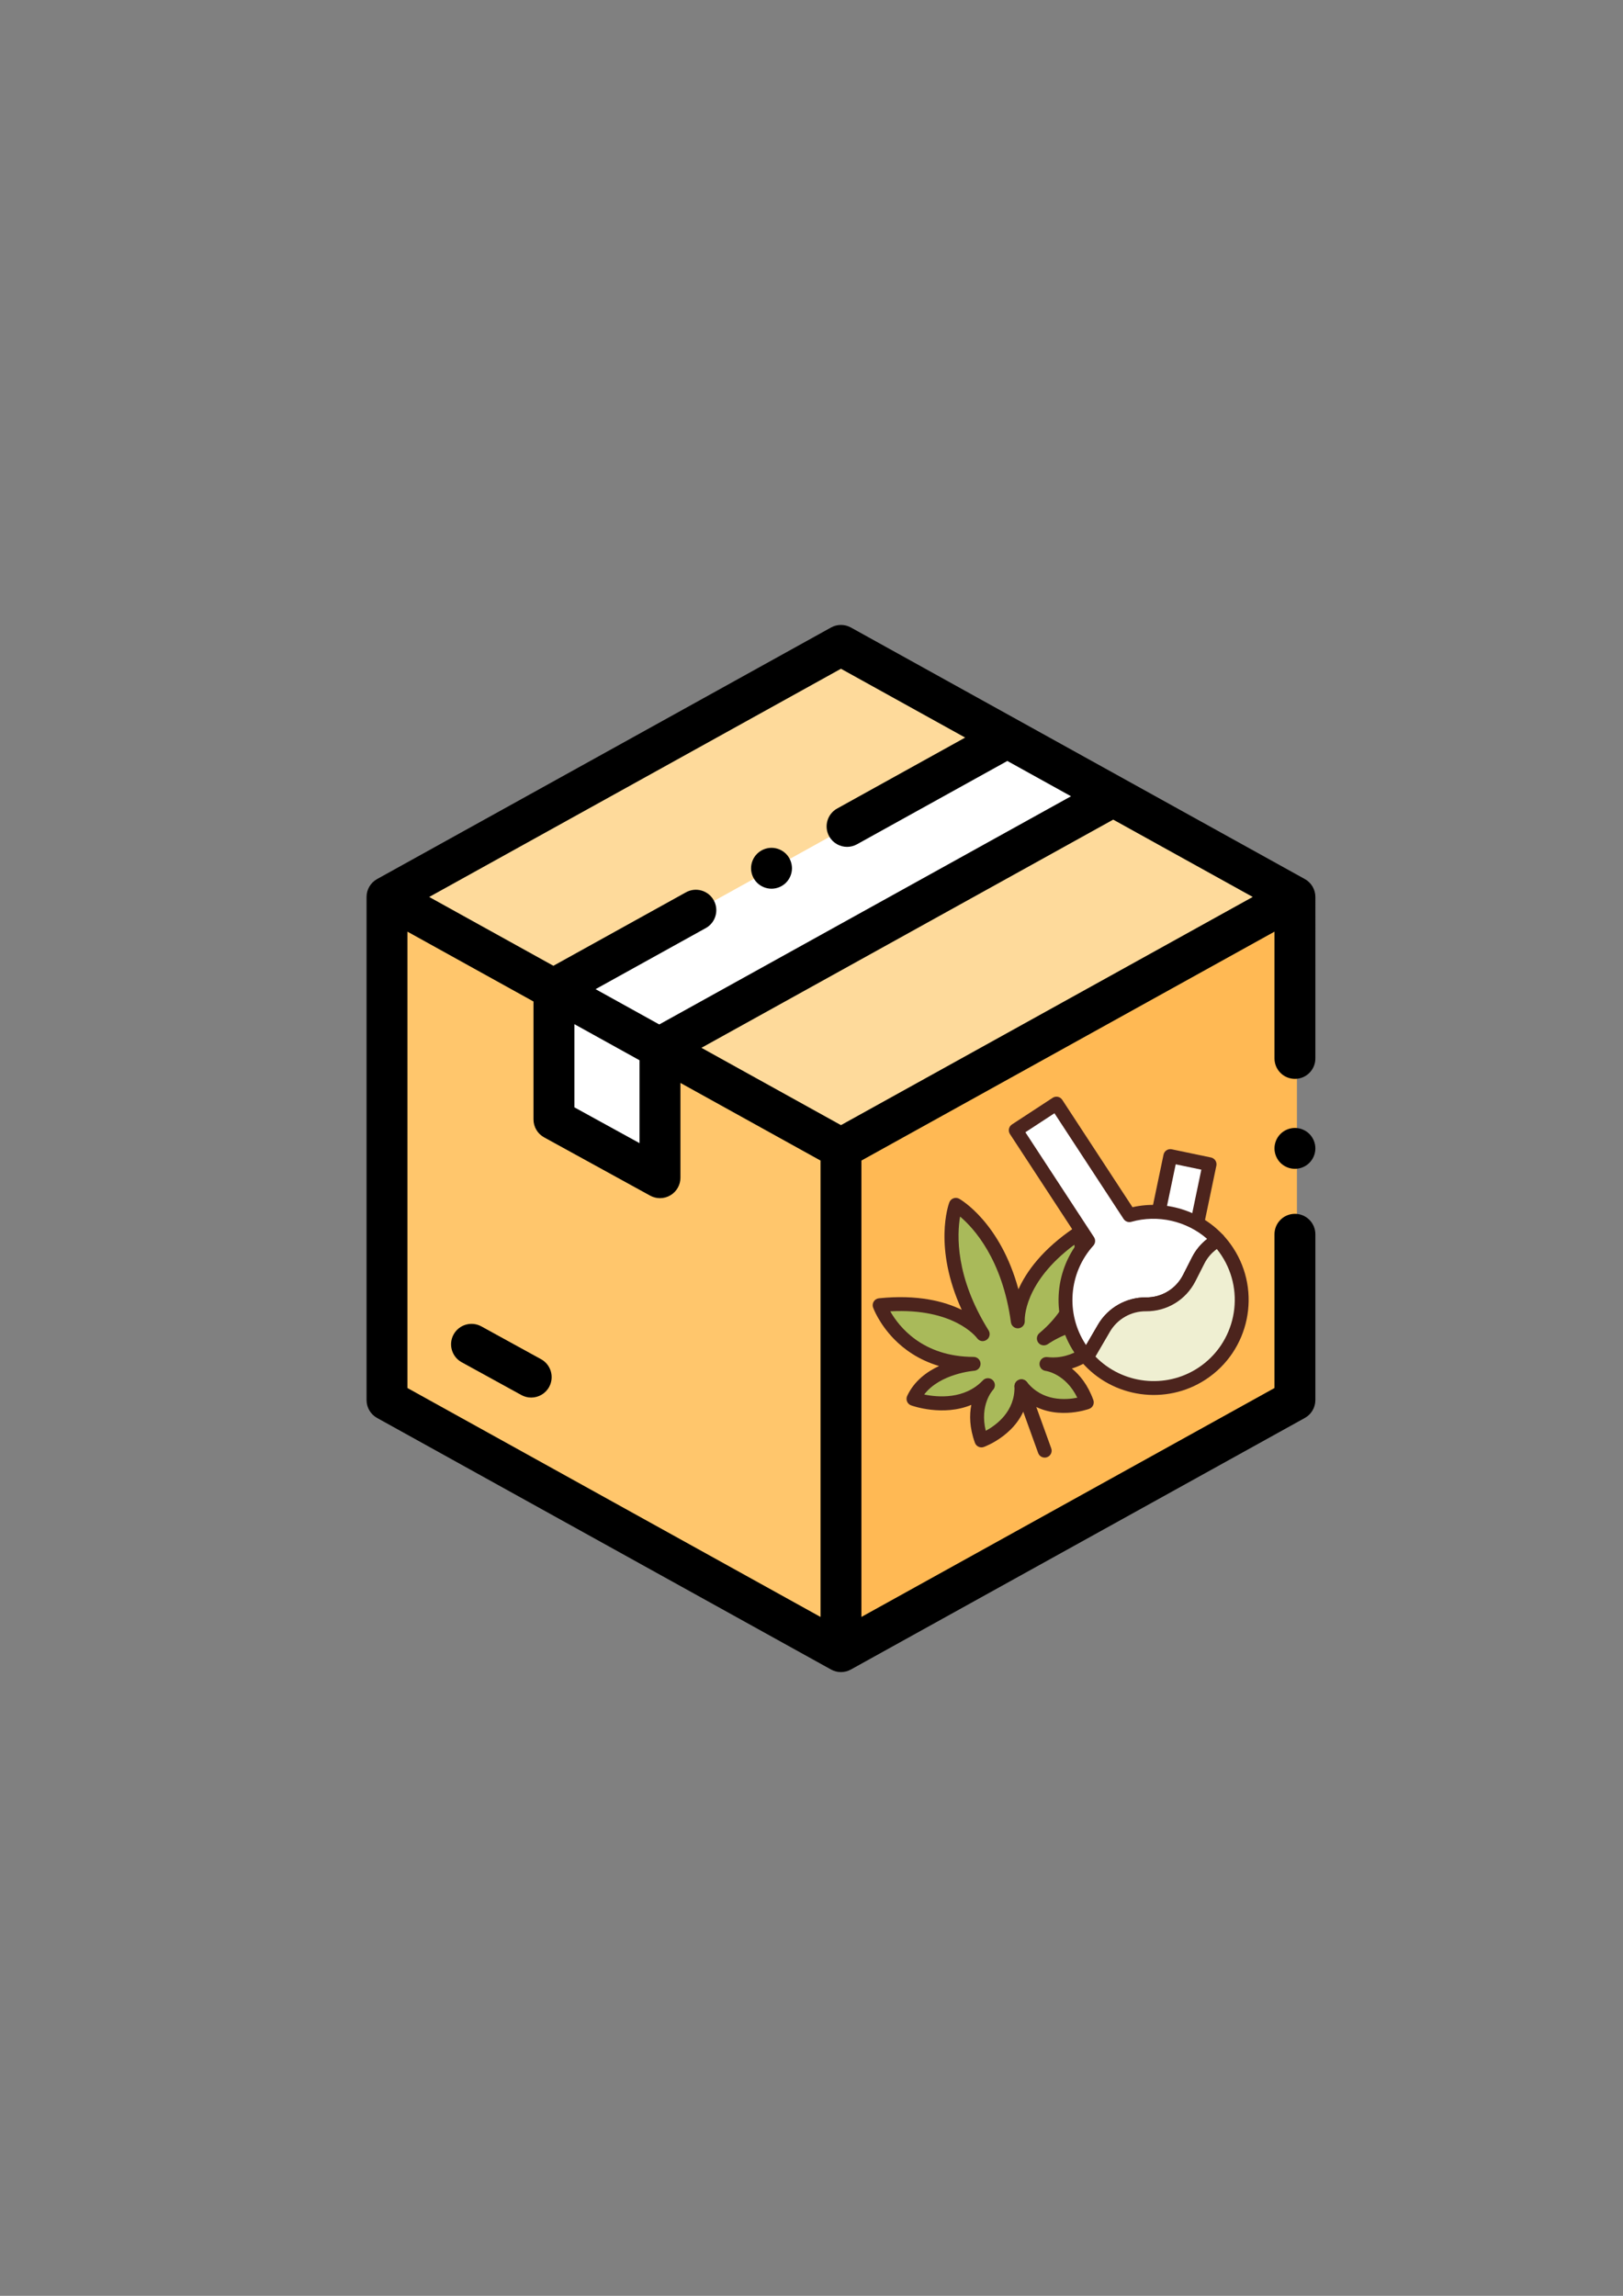 <?xml version="1.0" encoding="UTF-8" standalone="no"?>
<!-- Created with Inkscape (http://www.inkscape.org/) -->

<svg
   xmlns:dc="http://purl.org/dc/elements/1.1/"
   xmlns:cc="http://creativecommons.org/ns#"
   xmlns:rdf="http://www.w3.org/1999/02/22-rdf-syntax-ns#"
   xmlns:svg="http://www.w3.org/2000/svg"
   xmlns="http://www.w3.org/2000/svg"
   xmlns:sodipodi="http://sodipodi.sourceforge.net/DTD/sodipodi-0.dtd"
   xmlns:inkscape="http://www.inkscape.org/namespaces/inkscape"
   width="210mm"
   height="297mm"
   viewBox="0 0 210 297"
   version="1.1"
   id="svg8"
   inkscape:version="0.92.4 5da689c313, 2019-01-14"
   sodipodi:docname="logo.svg">
  <rect x="0" y="0" width="210" height="297" fill="#808080" stroke="none"/>
  <defs
     id="defs2">
	
	
	
</defs>
  <sodipodi:namedview
     id="base"
     pagecolor="#ffffff"
     bordercolor="#666666"
     borderopacity="1.0"
     inkscape:pageopacity="0.0"
     inkscape:pageshadow="2"
     inkscape:zoom="0.35"
     inkscape:cx="7.448847"
     inkscape:cy="827.6218"
     inkscape:document-units="mm"
     inkscape:current-layer="layer1"
     showgrid="false"
     inkscape:window-width="1906"
     inkscape:window-height="1036"
     inkscape:window-x="1926"
     inkscape:window-y="36"
     inkscape:window-maximized="1" />
  <g
     inkscape:label="Layer 1"
     inkscape:groupmode="layer"
     id="layer1">
    <g
       id="g4694"
       transform="matrix(0.265,0,0,0.265,41.079,80.844)">
</g>
    <g
       id="g4696"
       transform="matrix(0.265,0,0,0.265,41.079,80.844)">
</g>
    <g
       id="g4698"
       transform="matrix(0.265,0,0,0.265,41.079,80.844)">
</g>
    <g
       id="g4700"
       transform="matrix(0.265,0,0,0.265,41.079,80.844)">
</g>
    <g
       id="g4702"
       transform="matrix(0.265,0,0,0.265,41.079,80.844)">
</g>
    <g
       id="g4704"
       transform="matrix(0.265,0,0,0.265,41.079,80.844)">
</g>
    <g
       id="g4706"
       transform="matrix(0.265,0,0,0.265,41.079,80.844)">
</g>
    <g
       id="g4708"
       transform="matrix(0.265,0,0,0.265,41.079,80.844)">
</g>
    <g
       id="g4710"
       transform="matrix(0.265,0,0,0.265,41.079,80.844)">
</g>
    <g
       id="g4712"
       transform="matrix(0.265,0,0,0.265,41.079,80.844)">
</g>
    <g
       id="g4714"
       transform="matrix(0.265,0,0,0.265,41.079,80.844)">
</g>
    <g
       id="g4716"
       transform="matrix(0.265,0,0,0.265,41.079,80.844)">
</g>
    <g
       id="g4718"
       transform="matrix(0.265,0,0,0.265,41.079,80.844)">
</g>
    <g
       id="g4720"
       transform="matrix(0.265,0,0,0.265,41.079,80.844)">
</g>
    <g
       id="g4722"
       transform="matrix(0.265,0,0,0.265,41.079,80.844)">
</g>
    <g
       id="g5105"
       inkscape:export-xdpi="174.192"
       inkscape:export-ydpi="174.192">
      <polygon
         transform="matrix(0.265,0,0,0.265,41.079,80.844)"
         id="polygon4670"
         points="256.229,9.998 34.227,132.999 34.227,379.001 256.229,502.003 478.231,379.001 478.231,132.999 "
         style="fill:#ffb954" />
      <polygon
         transform="matrix(0.265,0,0,0.265,41.079,80.844)"
         id="polygon4672"
         points="256,256.008 34.227,133.134 34.227,379.009 256,501.884 "
         style="fill:#ffc66c" />
      <polygon
         transform="matrix(0.265,0,0,0.265,41.079,80.844)"
         id="polygon4674"
         points="478.116,132.999 256.115,9.998 34.113,132.999 256.115,256 "
         style="fill:#feda9b" />
      <polygon
         transform="matrix(0.265,0,0,0.265,41.079,80.844)"
         style="fill:#ffffff"
         points="388.663,84.03 167.496,206.568 115.636,177.929 336.745,55.424 "
         id="polygon4676" />
      <polygon
         transform="matrix(0.265,0,0,0.265,41.079,80.844)"
         style="fill:#ffffff"
         points="115.636,177.929 115.636,241.781 167.496,270.274 167.496,206.568 "
         id="polygon4678" />
      <path
         style="stroke-width:0.265"
         id="path4684"
         d="m 170.196,116.034 c 0,-0.962 -0.522,-1.848 -1.363,-2.314 L 110.094,81.176 c -0.797,-0.442 -1.766,-0.442 -2.564,0 L 48.792,113.72 c -0.841,0.466 -1.363,1.352 -1.363,2.314 v 65.088 c 0,0.962 0.522,1.848 1.363,2.314 l 58.738,32.544 c 0.399,0.221 0.84,0.332 1.282,0.332 0.442,0 0.883,-0.111 1.282,-0.332 l 58.738,-32.544 c 0.841,-0.466 1.363,-1.352 1.363,-2.314 v -21.449 c 0,-1.461 -1.184,-2.645 -2.645,-2.645 -1.461,0 -2.645,1.185 -2.645,2.645 v 19.891 l -53.447,29.613 v -59.04 l 53.448,-29.613 v 16.401 c 0,1.461 1.184,2.645 2.645,2.645 1.461,0 2.645,-1.184 2.645,-2.645 z M 108.812,145.554 90.759,135.551 144.039,106.031 l 18.053,10.003 z m -34.493,-13.063 8.43,4.671 v 10.721 l -8.43,-4.632 z m 34.493,-45.977 16.07,8.904 -16.563,9.177 c -1.278,0.708 -1.74,2.318 -1.032,3.596 0.483,0.872 1.386,1.364 2.316,1.364 0.434,0 0.873,-0.107 1.28,-0.332 l 19.457,-10.78 8.24,4.566 -53.279,29.52 -8.24,-4.566 14.259,-7.9 c 1.278,-0.708 1.74,-2.318 1.032,-3.596 -0.708,-1.278 -2.318,-1.74 -3.596,-1.032 l -17.153,9.504 -16.07,-8.903 z m -56.093,34.01 16.31,9.037 v 15.256 c 0,0.965 0.526,1.853 1.372,2.318 l 13.721,7.539 c 0.397,0.218 0.836,0.327 1.274,0.327 0.466,0 0.932,-0.123 1.347,-0.369 0.805,-0.476 1.299,-1.341 1.299,-2.276 v -12.261 l 18.126,10.043 v 59.04 L 52.719,179.563 Z"
         inkscape:connector-curvature="0" />
      <path
         style="stroke-width:0.265"
         id="path4686"
         d="m 167.55,145.918 c -0.696,0 -1.378,0.283 -1.87,0.775 -0.492,0.492 -0.775,1.174 -0.775,1.87 0,0.696 0.283,1.378 0.775,1.87 0.492,0.492 1.174,0.775 1.87,0.775 0.696,0 1.378,-0.283 1.87,-0.775 0.492,-0.492 0.775,-1.174 0.775,-1.87 0,-0.696 -0.283,-1.378 -0.775,-1.87 -0.492,-0.492 -1.174,-0.775 -1.87,-0.775 z"
         inkscape:connector-curvature="0" />
      <path
         style="stroke-width:0.265"
         id="path4688"
         d="m 99.828,114.969 c 0.696,0 1.378,-0.283 1.87,-0.775 0.492,-0.492 0.775,-1.174 0.775,-1.87 0,-0.696 -0.283,-1.378 -0.775,-1.87 -0.492,-0.492 -1.174,-0.775 -1.87,-0.775 -0.698,0 -1.381,0.283 -1.873,0.775 -0.492,0.492 -0.775,1.174 -0.775,1.87 0,0.696 0.283,1.378 0.775,1.87 0.492,0.492 1.174,0.775 1.873,0.775 z"
         inkscape:connector-curvature="0" />
      <path
         style="stroke-width:0.265"
         id="path4690"
         d="m 70.005,175.833 -7.722,-4.243 c -1.28,-0.703 -2.888,-0.236 -3.592,1.045 -0.704,1.281 -0.236,2.888 1.045,3.592 l 7.722,4.243 c 0.404,0.222 0.841,0.327 1.272,0.327 0.934,0 1.839,-0.496 2.321,-1.372 0.703,-1.28 0.235,-2.888 -1.045,-3.592 z"
         inkscape:connector-curvature="0" />
      <g
         id="g4879"
         transform="matrix(0.188,-0.123,0.123,0.188,8.067,211.595)"
         inkscape:transform-center-x="1.4388154"
         inkscape:transform-center-y="-1.5446477">
        <g
           transform="translate(449.834,-27.227)"
           id="g4782">
          <path
             style="fill:#a9ba5a"
             inkscape:connector-curvature="0"
             d="m 116.88,193.514 c 41.665,-4.872 49.918,-39.748 49.918,-39.748 -44.327,0.559 -57.08,23.322 -57.08,23.322 22.017,-46.351 6.869,-75.716 6.869,-75.716 0,0 -26.703,19.462 -27.794,70.764 0,0 -1.198,-26.064 -40.574,-46.431 0,0 -8.253,34.876 26.81,57.905 0,0 -22.763,-12.752 -40.015,-2.103 0,0 16.799,22.39 40.201,16.879 0,0 -15.601,3.674 -20.553,24.6 0,0 24.413,5.777 36.34,-13.498 2.023,22.576 26.437,28.354 26.437,28.354 4.952,-20.926 -7.348,-31.202 -7.348,-31.202 18.45,15.415 43.502,2.928 43.502,2.928 -10.649,-17.252 -36.713,-16.054 -36.713,-16.054 z"
             id="path4778" />
          <path
             style="fill:#4c241d"
             inkscape:connector-curvature="0"
             d="m 117.442,241.842 c -0.305,0 -0.617,-0.035 -0.926,-0.107 -0.973,-0.23 -21.102,-5.209 -27.629,-23.309 -13.949,13.248 -34.172,8.682 -35.148,8.453 -1.031,-0.244 -1.926,-0.889 -2.48,-1.791 -0.559,-0.904 -0.734,-1.99 -0.488,-3.023 2.145,-9.074 6.133,-15.248 10.223,-19.412 -17.324,-3.227 -28.59,-17.955 -29.18,-18.744 -0.676,-0.898 -0.941,-2.039 -0.73,-3.145 0.207,-1.104 0.871,-2.068 1.828,-2.66 8.074,-4.986 17.066,-5.477 24.793,-4.352 -8.059,-9.475 -11.625,-19.309 -13.152,-26.945 -2.461,-12.312 -0.316,-21.633 -0.223,-22.023 0.281,-1.197 1.102,-2.199 2.223,-2.713 1.113,-0.516 2.414,-0.484 3.504,0.082 19.961,10.324 30.602,22.135 36.273,31.668 5.957,-39.229 26.891,-54.945 27.902,-55.682 0.949,-0.688 2.148,-0.93 3.277,-0.66 1.137,0.27 2.098,1.021 2.633,2.059 0.574,1.113 12.242,24.543 -0.012,62.281 9.344,-5.979 24.152,-11.77 46.617,-12.053 1.184,0.049 2.406,0.539 3.172,1.498 0.77,0.963 1.055,2.225 0.77,3.424 -0.09,0.391 -2.352,9.682 -10.07,19.584 -4.789,6.143 -12.383,13.338 -23.836,18.193 7.422,2.457 15.23,6.922 20.215,15.002 0.59,0.957 0.754,2.117 0.445,3.199 -0.309,1.08 -1.059,1.98 -2.062,2.482 -0.883,0.438 -17.559,8.555 -34.484,3.68 1.789,5.555 2.582,12.861 0.434,21.936 -0.436,1.839 -2.077,3.078 -3.889,3.078 z M 91.004,205.488 c 0.305,0 0.613,0.035 0.922,0.107 1.676,0.396 2.91,1.82 3.062,3.535 1.285,14.328 12.984,20.926 19.344,23.475 1.926,-15.316 -6.637,-22.754 -6.805,-22.896 -0.004,0 -0.004,0 -0.004,0 -1.695,-1.418 -1.918,-3.939 -0.504,-5.635 1.418,-1.695 3.938,-1.922 5.637,-0.506 11.812,9.879 27.031,6.73 34.539,4.234 -10.562,-11.037 -29.898,-10.299 -30.133,-10.293 -2.129,0.043 -3.996,-1.523 -4.172,-3.672 -0.172,-2.146 1.383,-4.047 3.523,-4.297 29.219,-3.416 40.742,-22.275 44.699,-31.57 -36.539,2.186 -47.449,20.289 -47.918,21.096 -1.078,1.863 -3.441,2.549 -5.332,1.549 -1.898,-0.998 -2.68,-3.305 -1.758,-5.244 15.703,-33.062 11.816,-56.992 8.84,-66.99 -7.133,7.652 -21.379,27.426 -22.152,63.84 -0.047,2.158 -1.793,3.889 -3.949,3.916 -2.359,0.041 -3.949,-1.662 -4.047,-3.816 -0.055,-0.904 -1.699,-21.979 -33.383,-40.309 -0.629,10.074 1.219,32.104 25.809,48.254 1.801,1.182 2.34,3.572 1.223,5.414 -1.117,1.842 -3.5,2.465 -5.367,1.422 -0.191,-0.104 -17.18,-9.389 -31.535,-4.307 5.625,5.594 17.832,15.213 32.754,11.699 2.137,-0.52 4.305,0.824 4.812,2.977 0.504,2.15 -0.828,4.303 -2.977,4.809 -0.48,0.123 -11.262,3.016 -16.348,17.418 6.816,0.572 20.242,-0.08 27.816,-12.314 0.744,-1.197 2.041,-1.896 3.404,-1.896 z"
             id="path4780" />
        </g>
        <path
           style="fill:#4c241d"
           inkscape:connector-curvature="0"
           d="m 531.76,224.624 c -0.305,0 -0.617,-0.035 -0.926,-0.107 -2.148,-0.51 -3.48,-2.664 -2.969,-4.814 l 9.082,-38.363 c 0.504,-2.148 2.664,-3.477 4.812,-2.971 2.148,0.51 3.48,2.664 2.969,4.814 l -9.082,38.363 c -0.433,1.84 -2.074,3.078 -3.886,3.078 z"
           id="path4784" />
        <g
           transform="translate(449.834,-27.227)"
           id="g4790">
          <path
             style="fill:#ffffff"
             inkscape:connector-curvature="0"
             d="m 212.373,145.568 h 23.077 v 55.385 h -23.077 z"
             transform="matrix(-0.707,-0.707,0.707,-0.707,259.727,454.104)"
             id="path4786" />
          <path
             style="fill:#4c241d"
             inkscape:connector-curvature="0"
             d="m 212.489,205.002 c -1.062,0 -2.078,-0.422 -2.828,-1.172 l -16.316,-16.318 c -1.562,-1.562 -1.562,-4.094 0,-5.656 l 39.16,-39.162 c 1.562,-1.562 4.094,-1.562 5.656,0 l 16.32,16.316 c 0.75,0.75 1.172,1.768 1.172,2.828 0,1.06 -0.422,2.078 -1.172,2.828 l -39.164,39.164 c -0.75,0.75 -1.766,1.172 -2.828,1.172 z m -10.661,-20.319 10.66,10.662 33.508,-33.508 -10.664,-10.66 z"
             id="path4788" />
        </g>
        <g
           transform="translate(449.834,-27.227)"
           id="g4796">
          <path
             style="fill:#ffffff"
             inkscape:connector-curvature="0"
             d="M 196.989,161.076 V 84.338 h -28 v 76.185 c -21.768,5.724 -37.846,25.481 -37.846,49.046 0,2.27 0.201,4.488 0.489,6.678 l 17.423,-8.712 c 8.902,-4.451 19.506,-3.791 27.787,1.73 8.761,5.841 20.074,6.216 29.203,0.97 l 9.855,-5.664 c 4.963,-2.852 10.567,-3.984 16.06,-3.538 -3.212,-18.965 -16.935,-34.355 -34.971,-39.957 z"
             id="path4792" />
          <path
             style="fill:#4c241d"
             inkscape:connector-curvature="0"
             d="m 131.633,220.248 c -0.645,0 -1.289,-0.156 -1.875,-0.467 -1.145,-0.605 -1.922,-1.729 -2.09,-3.01 -0.359,-2.725 -0.527,-5.012 -0.527,-7.203 0,-23.795 15.41,-44.766 37.848,-52.039 V 84.338 c 0,-2.209 1.789,-4 4,-4 h 28 c 2.211,0 4,1.791 4,4 v 73.879 c 18.109,6.752 31.672,22.998 34.918,42.148 0.203,1.217 -0.164,2.461 -0.996,3.371 -0.832,0.908 -2.008,1.402 -3.273,1.283 -4.852,-0.402 -9.617,0.65 -13.746,3.021 l -9.855,5.662 c -10.516,6.041 -23.316,5.621 -33.414,-1.109 -7.059,-4.709 -16.172,-5.279 -23.777,-1.48 l -17.422,8.713 c -0.564,0.281 -1.178,0.422 -1.791,0.422 z m 41.356,-131.91 v 72.186 c 0,1.818 -1.227,3.406 -2.984,3.869 -20.527,5.396 -34.863,23.973 -34.863,45.176 0,0.15 0,0.301 0.004,0.451 l 12.121,-6.062 c 10.16,-5.076 22.344,-4.322 31.793,1.98 7.547,5.033 17.125,5.355 24.992,0.828 l 9.855,-5.662 c 4.012,-2.305 8.453,-3.676 13.066,-4.057 -4.223,-15.102 -16.043,-27.451 -31.172,-32.15 -1.672,-0.52 -2.812,-2.068 -2.812,-3.82 V 88.338 Z"
             id="path4794" />
        </g>
        <g
           transform="translate(449.834,-27.227)"
           id="g4802">
          <path
             style="fill:#efefd2"
             inkscape:connector-curvature="0"
             d="m 215.9,204.571 -9.855,5.664 c -9.129,5.247 -20.442,4.871 -29.203,-0.97 -8.281,-5.521 -18.885,-6.181 -27.787,-1.73 l -17.423,8.712 c 3.277,24.875 24.51,44.091 50.28,44.091 28.039,0 50.769,-22.73 50.769,-50.769 0,-2.91 -0.251,-5.76 -0.721,-8.535 -5.493,-0.447 -11.097,0.685 -16.06,3.537 z"
             id="path4798" />
          <path
             style="fill:#4c241d"
             inkscape:connector-curvature="0"
             d="m 181.91,264.338 c -27.352,0 -50.672,-20.449 -54.242,-47.566 -0.223,-1.691 0.648,-3.338 2.176,-4.102 l 17.422,-8.713 c 10.16,-5.076 22.344,-4.322 31.793,1.98 7.547,5.033 17.125,5.355 24.992,0.828 l 9.855,-5.662 c 5.535,-3.18 11.895,-4.57 18.379,-4.057 1.824,0.146 3.316,1.516 3.621,3.32 0.512,3.043 0.773,6.139 0.773,9.201 0.001,30.2 -24.569,54.771 -54.769,54.771 z M 136.051,218.51 c 4.219,21.754 23.453,37.828 45.859,37.828 25.789,0 46.77,-20.98 46.77,-46.77 0,-1.527 -0.074,-3.066 -0.227,-4.602 -3.742,0.182 -7.344,1.223 -10.562,3.074 l -9.855,5.662 c -10.516,6.041 -23.316,5.621 -33.414,-1.109 -7.059,-4.709 -16.172,-5.279 -23.777,-1.48 z m 79.848,-13.938 h 0.039 z"
             id="path4800" />
        </g>
      </g>
    </g>
  </g>
</svg>
